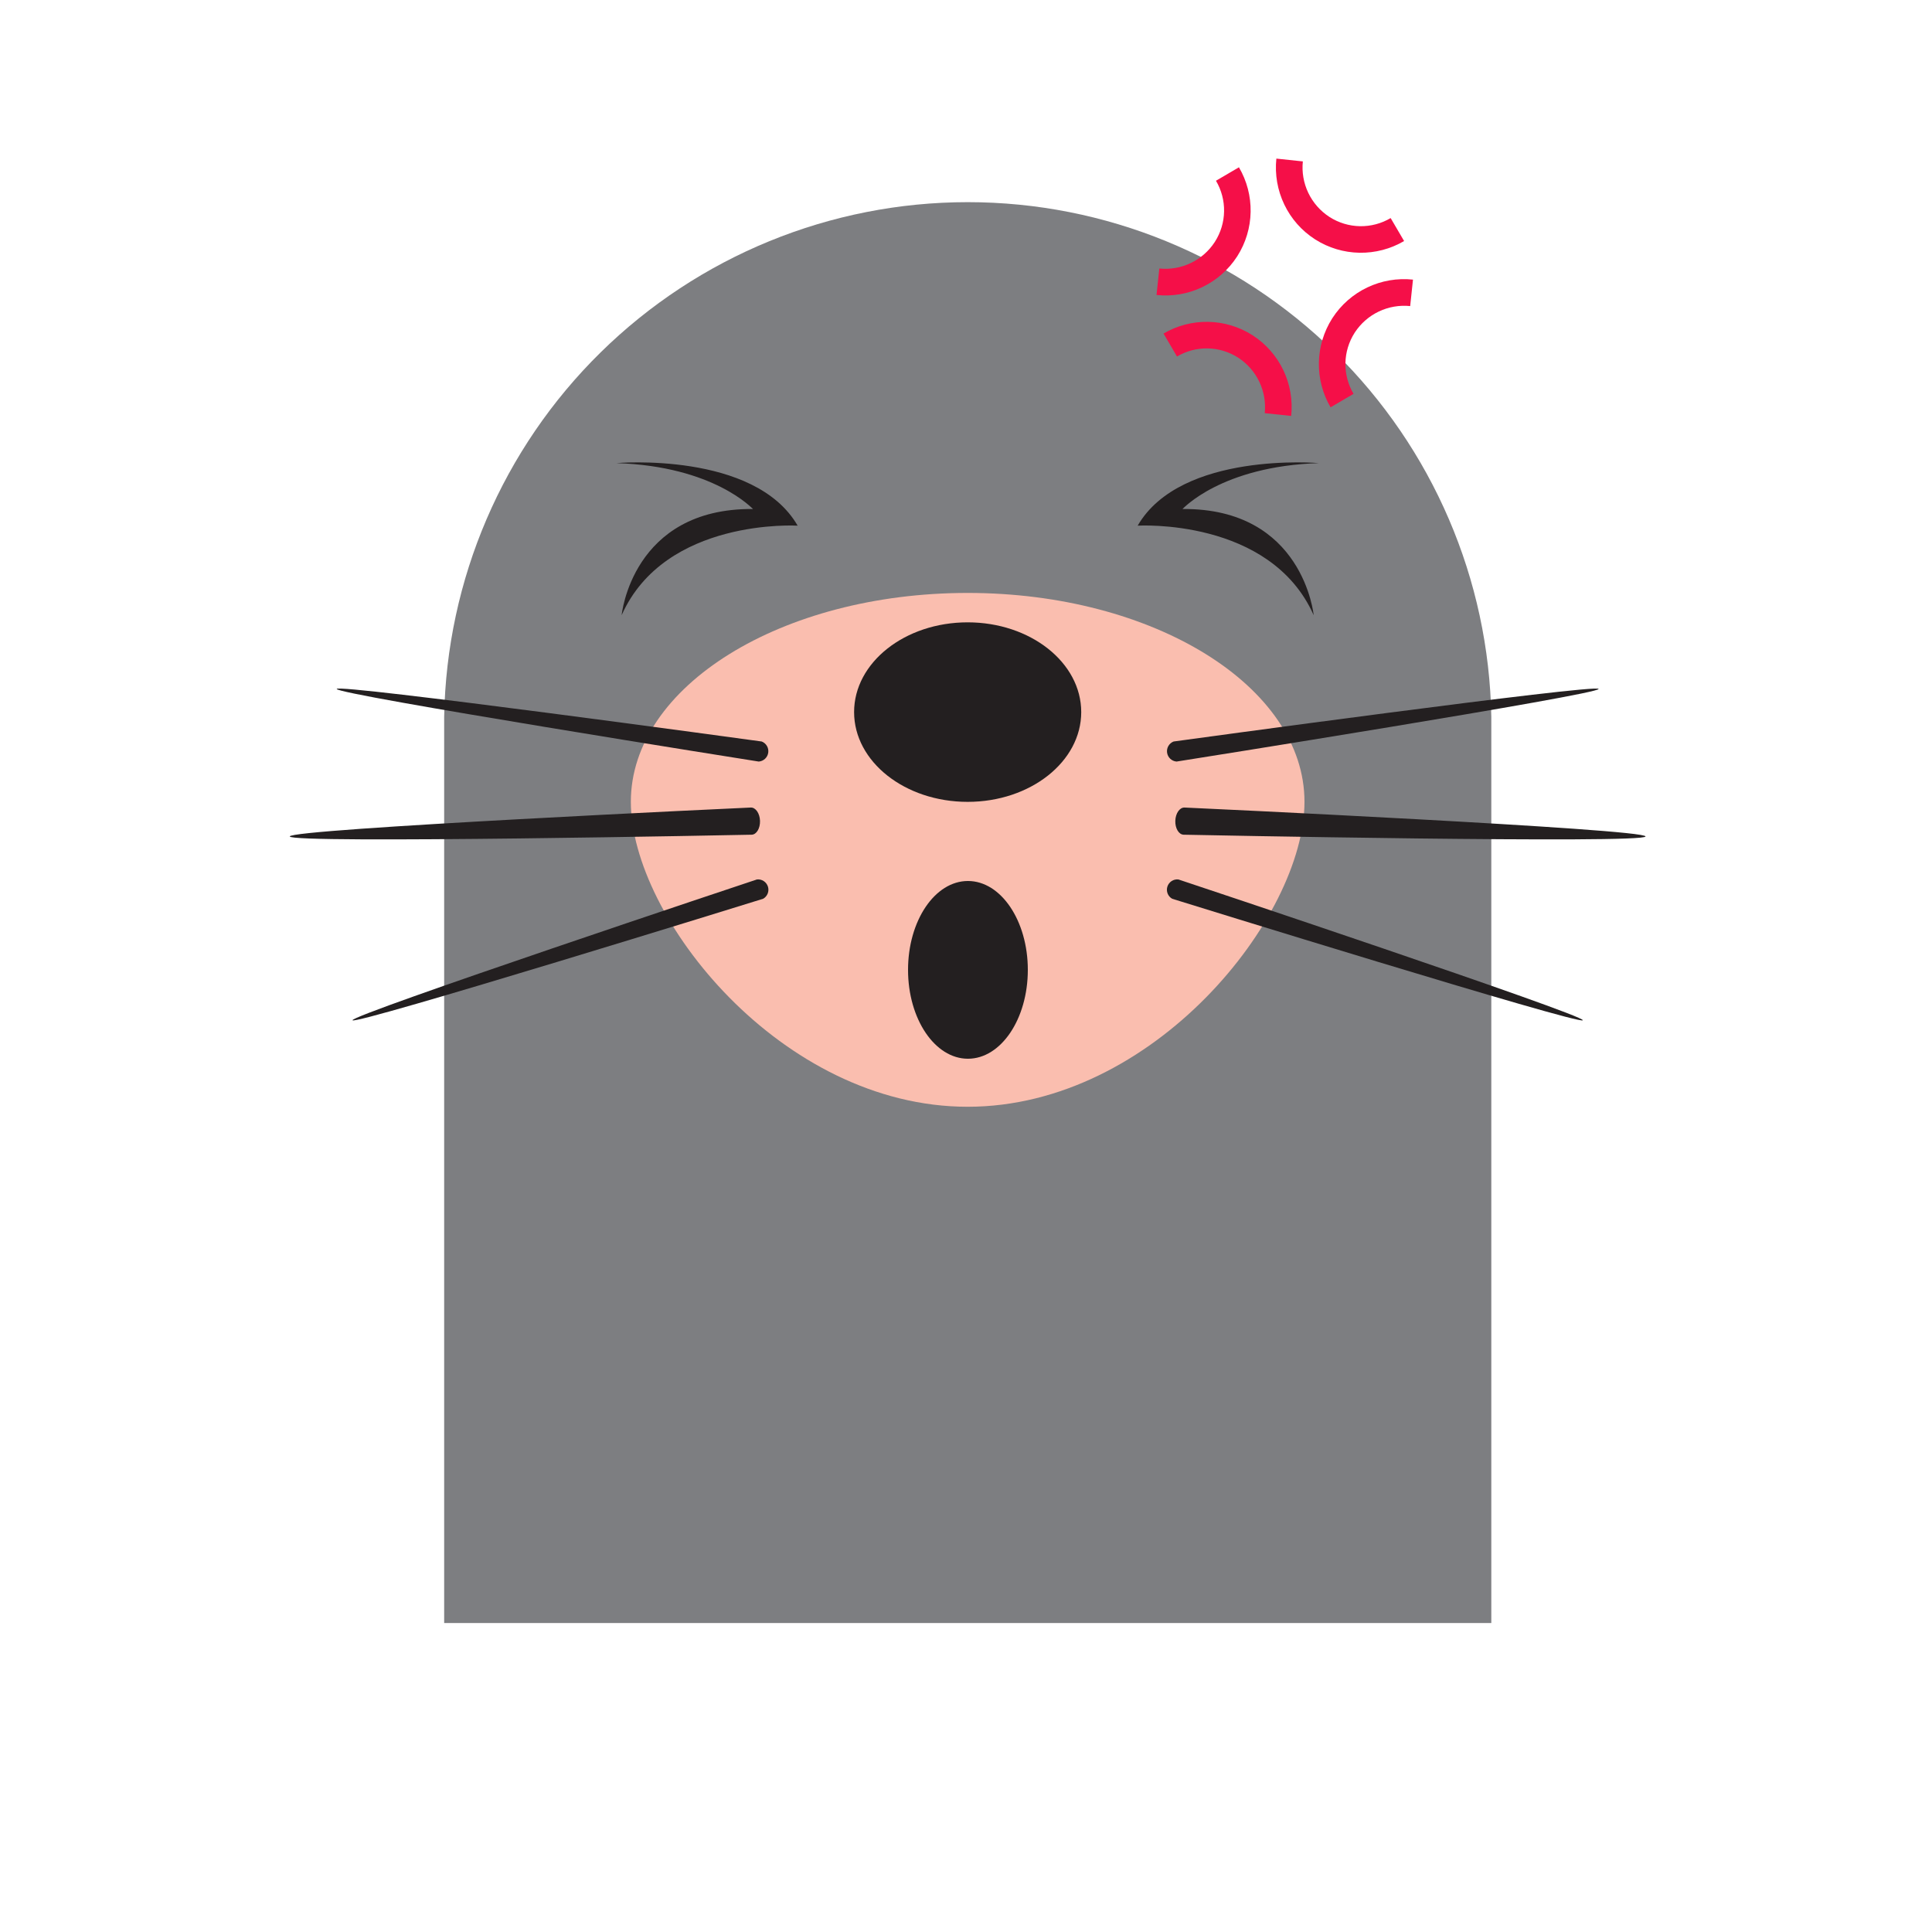 <svg width="500" height="500" viewBox="0 0 500 500" fill="none" xmlns="http://www.w3.org/2000/svg">
<g clip-path="url(#clip0_30_54)">
<path d="M385.95 185.51V420.04H114.95V185.51C115.56 149.976 130.105 116.104 155.45 91.191C180.794 66.278 214.911 52.318 250.45 52.318C285.989 52.318 320.106 66.278 345.45 91.191C370.795 116.104 385.339 149.976 385.95 185.51Z" fill="#7D7E81"/>
<path d="M337.6 207.52C337.6 237.39 298.6 286.43 250.43 286.43C202.26 286.43 163.26 237.43 163.26 207.52C163.26 177.61 202.26 153.45 250.43 153.45C298.6 153.45 337.6 177.66 337.6 207.52Z" fill="#FABEAF"/>
<path d="M250.43 207.52C266.662 207.52 279.82 197.12 279.82 184.29C279.82 171.46 266.662 161.06 250.43 161.06C234.198 161.06 221.04 171.46 221.04 184.29C221.04 197.12 234.198 207.52 250.43 207.52Z" fill="#231F20"/>
<path d="M250.5 274C259.06 274 266 263.703 266 251C266 238.297 259.06 228 250.5 228C241.94 228 235 238.297 235 251C235 263.703 241.94 274 250.5 274Z" fill="#231F20"/>
<path d="M409.63 264.04C409.18 265.41 304.46 232.95 303.36 232.6C302.822 232.297 302.406 231.818 302.18 231.244C301.955 230.67 301.934 230.036 302.122 229.448C302.311 228.86 302.695 228.356 303.212 228.019C303.729 227.682 304.347 227.534 304.96 227.6C306.07 227.95 410.07 262.65 409.63 264.04Z" fill="#231F20"/>
<path d="M413.72 178.3C413.93 179.73 305.65 196.92 304.5 197.09C303.892 197.044 303.317 196.792 302.871 196.377C302.424 195.961 302.132 195.406 302.043 194.802C301.953 194.199 302.071 193.583 302.378 193.056C302.685 192.528 303.161 192.121 303.73 191.9C304.88 191.73 413.51 176.87 413.72 178.3Z" fill="#231F20"/>
<path d="M425.86 216.47C425.8 218.41 307.57 216.06 306.32 216.02C305.07 215.98 304.11 214.37 304.17 212.43C304.23 210.49 305.3 208.95 306.55 208.99C307.8 209.03 425.93 214.53 425.86 216.47Z" fill="#231F20"/>
<path d="M91.23 264.04C91.68 265.41 196.4 232.95 197.5 232.6C198.038 232.297 198.454 231.818 198.68 231.244C198.905 230.67 198.926 230.036 198.738 229.448C198.549 228.86 198.165 228.356 197.648 228.019C197.131 227.682 196.513 227.534 195.9 227.6C194.79 227.95 90.79 262.65 91.23 264.04Z" fill="#231F20"/>
<path d="M87.14 178.3C86.93 179.73 195.21 196.92 196.36 197.09C196.968 197.044 197.543 196.792 197.989 196.377C198.436 195.961 198.728 195.406 198.817 194.802C198.907 194.199 198.789 193.583 198.482 193.056C198.175 192.528 197.699 192.121 197.13 191.9C195.98 191.73 87.35 176.87 87.14 178.3Z" fill="#231F20"/>
<path d="M75 216.47C75.06 218.41 193.29 216.06 194.54 216.02C195.79 215.98 196.75 214.37 196.69 212.43C196.63 210.49 195.56 208.95 194.31 208.99C193.06 209.03 74.93 214.53 75 216.47Z" fill="#231F20"/>
<path d="M341.34 119.85C341.34 119.85 305.6 116.73 294.43 136.04C294.43 136.04 328.74 133.95 339.98 159.21C339.98 159.21 337.32 131.47 306.03 131.73C306.07 131.76 315.99 120.66 341.34 119.85Z" fill="#231F20"/>
<path d="M159.52 119.85C159.52 119.85 195.26 116.73 206.43 136.04C206.43 136.04 172.12 133.95 160.88 159.21C160.88 159.21 163.54 131.47 194.88 131.73C194.79 131.76 184.87 120.66 159.52 119.85Z" fill="#231F20"/>
</g>
<g clip-path="url(#clip1_30_54)">
<path d="M340.272 61.899C336.869 59.702 334.14 56.606 332.386 52.954C330.606 49.254 329.892 45.131 330.323 41.047L337.174 41.772C336.887 44.56 337.373 47.373 338.58 49.903C339.786 52.432 341.666 54.581 344.014 56.112L344.096 56.166C346.447 57.669 349.169 58.491 351.959 58.538C354.749 58.586 357.497 57.859 359.898 56.436L363.381 62.381C359.884 64.431 355.89 65.479 351.837 65.41C347.785 65.343 343.83 64.158 340.408 61.987L340.272 61.899Z" fill="#F50F48"/>
<path d="M324.206 86.795C327.629 89.01 330.372 92.132 332.129 95.812C333.886 99.492 334.588 103.587 334.158 107.642L327.316 106.924C327.601 104.138 327.114 101.327 325.908 98.799C324.702 96.271 322.824 94.123 320.478 92.592L320.396 92.538C318.046 91.036 315.326 90.215 312.537 90.167C309.749 90.119 307.002 90.845 304.602 92.266L301.12 86.321C304.616 84.271 308.61 83.224 312.663 83.294C316.716 83.365 320.671 84.552 324.094 86.723L324.206 86.795Z" fill="#F50F48"/>
<path d="M320.155 66.391C317.94 69.814 314.819 72.557 311.139 74.314C307.459 76.071 303.364 76.773 299.308 76.343L300.033 69.491C302.82 69.777 305.632 69.289 308.161 68.082C310.689 66.875 312.837 64.996 314.368 62.649L314.421 62.566C315.922 60.217 316.742 57.497 316.79 54.71C316.837 51.922 316.111 49.176 314.691 46.777L320.636 43.295C322.686 46.791 323.733 50.784 323.662 54.835C323.592 58.887 322.407 62.841 320.237 66.264L320.155 66.391Z" fill="#F50F48"/>
<path d="M344.832 82.316C347.047 78.892 350.168 76.149 353.848 74.392C357.529 72.636 361.624 71.933 365.679 72.363L364.955 79.215C362.168 78.93 359.357 79.417 356.829 80.623C354.301 81.829 352.154 83.707 350.622 86.052L350.569 86.135C349.067 88.485 348.246 91.205 348.197 93.993C348.149 96.782 348.876 99.529 350.296 101.929L344.351 105.411C342.301 101.915 341.254 97.921 341.325 93.868C341.396 89.815 342.582 85.86 344.753 82.437L344.832 82.316Z" fill="#F50F48"/>
</g>
<defs>
<clipPath id="clip0_30_54">
<rect width="350.87" height="370.08" fill="white" transform="translate(75 50)"/>
</clipPath>
<clipPath id="clip1_30_54">
<rect width="59.822" height="60.088" fill="white" transform="translate(323.582 33) rotate(32.836)"/>
</clipPath>
</defs>
</svg>
